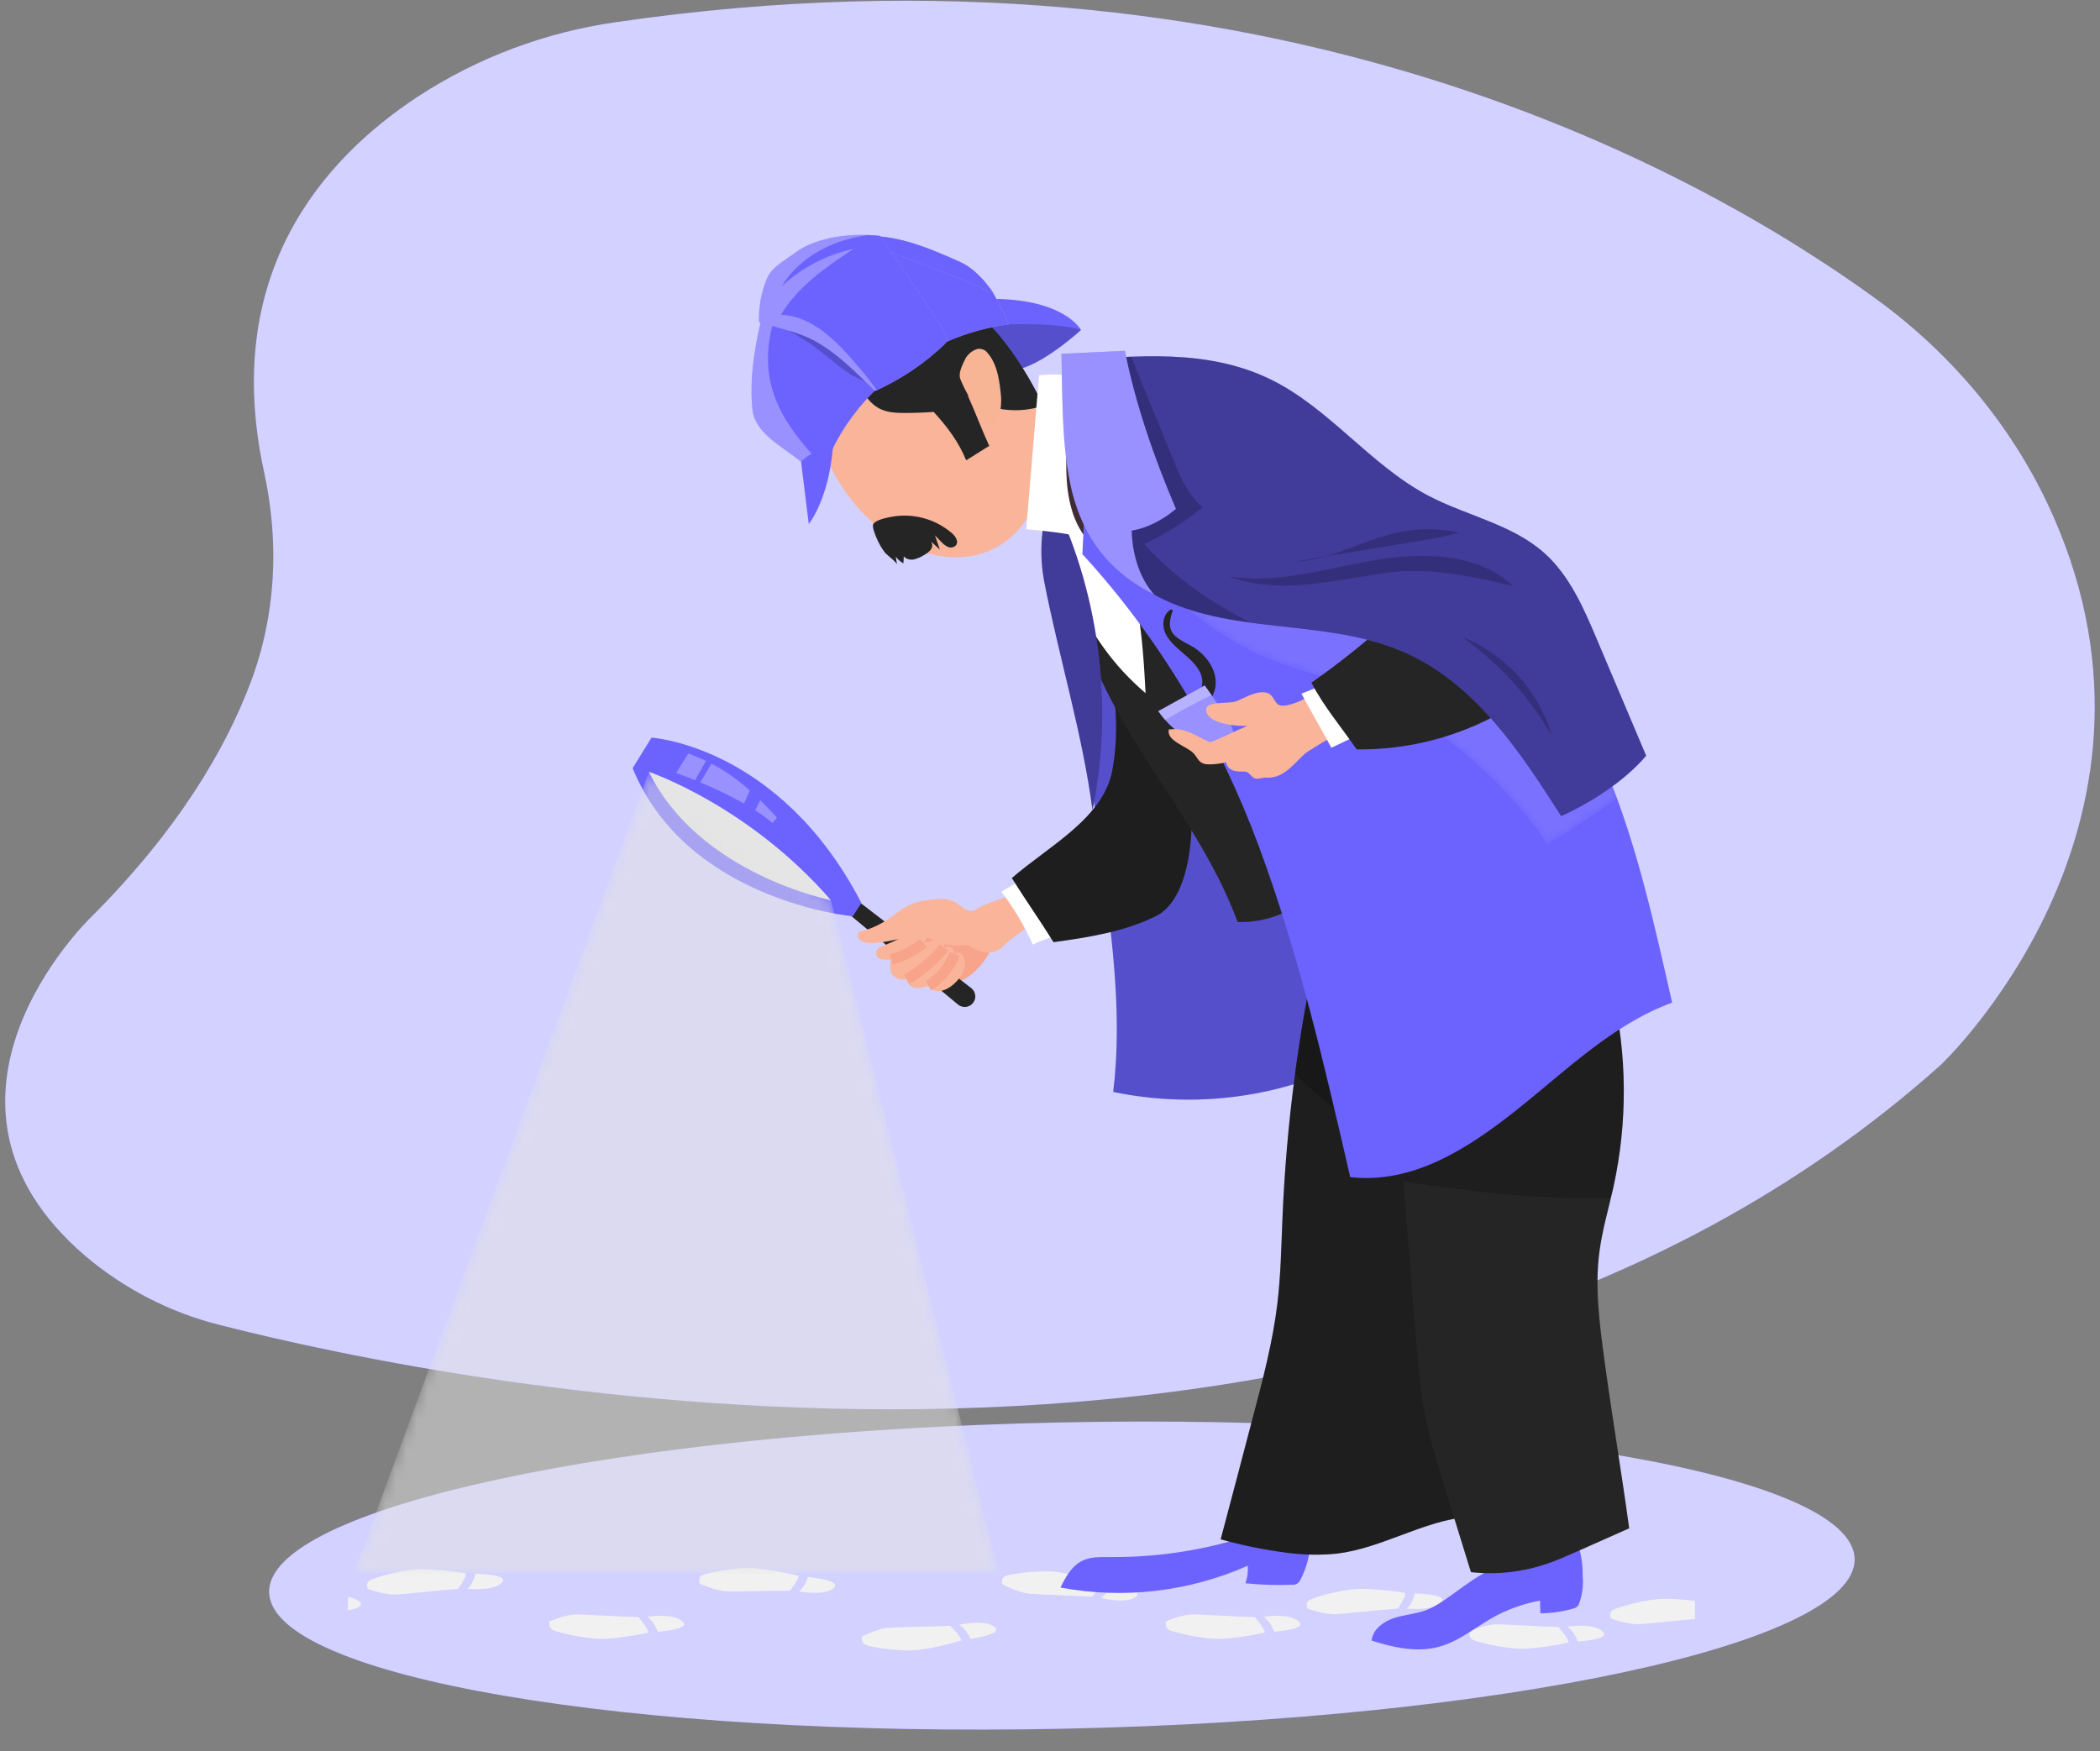 <svg width="199" height="166" viewBox="0 0 199 166" fill="none" xmlns="http://www.w3.org/2000/svg">
<rect x="0" y="0" width="199" height="166" fill="#808080" stroke="none"/>
<path d="M100.934 163.852C142.422 162.978 175.917 155.771 175.748 147.756C175.578 139.741 141.808 133.952 100.319 134.827C58.831 135.702 25.336 142.908 25.505 150.923C25.675 158.939 59.445 164.727 100.934 163.852Z" fill="#6C63FF"/>
<path opacity="0.7" d="M100.934 163.852C142.422 162.978 175.917 155.771 175.748 147.756C175.578 139.741 141.808 133.952 100.319 134.827C58.831 135.702 25.336 142.908 25.505 150.923C25.675 158.939 59.445 164.727 100.934 163.852Z" fill="white"/>
<path d="M183.922 100.925C183.922 100.925 207.611 78.612 194.595 48.984C190.98 40.752 185.132 33.696 177.86 28.392C161.561 16.52 120.353 -6.967 58.349 2.104C51.688 3.053 45.316 5.442 39.676 9.103C30.576 15.063 20.929 26.009 25.031 44.775C26.481 51.4 26.154 58.318 23.755 64.67C21.386 70.966 16.898 78.684 8.546 87.013C8.546 87.013 -9.251 104.174 8.064 119.026C11.763 122.167 16.139 124.414 20.85 125.592C42.448 131.104 129.744 149.408 183.922 100.925Z" fill="#6C63FF"/>
<path opacity="0.7" d="M183.922 100.925C183.922 100.925 207.611 78.612 194.595 48.984C190.98 40.752 185.132 33.696 177.86 28.392C161.561 16.52 120.353 -6.967 58.349 2.104C51.688 3.053 45.316 5.442 39.676 9.103C30.576 15.063 20.929 26.009 25.031 44.775C26.481 51.4 26.154 58.318 23.755 64.67C21.386 70.966 16.898 78.684 8.546 87.013C8.546 87.013 -9.251 104.174 8.064 119.026C11.763 122.167 16.139 124.414 20.85 125.592C42.448 131.104 129.744 149.408 183.922 100.925Z" fill="white"/>
<path d="M60.495 153.279C60.495 153.279 61.45 154.346 61.437 154.741C60.113 155.043 58.767 155.239 57.411 155.33C55.609 155.404 52.888 154.729 52.411 154.51C51.933 154.29 52.071 153.687 52.071 153.687C52.071 153.687 53.549 153.019 54.624 153.024C55.699 153.029 58.688 153.23 60.495 153.279Z" fill="#F1F1F1"/>
<path d="M62.328 154.66C62.328 154.66 61.999 153.697 61.355 153.248C61.355 153.248 63.571 152.874 64.574 153.608C65.578 154.341 63.219 154.578 62.328 154.66Z" fill="#F1F1F1"/>
<path d="M74.839 150.779C74.839 150.779 75.704 149.76 75.656 149.358C74.303 149.018 72.927 148.78 71.538 148.644C69.71 148.509 67.025 149.087 66.563 149.291C66.101 149.495 66.308 150.099 66.308 150.099C66.308 150.099 67.86 150.812 68.937 150.843C70.014 150.874 73.016 150.759 74.839 150.779Z" fill="#F1F1F1"/>
<path d="M76.557 149.467C76.557 149.467 76.301 150.415 75.704 150.838C75.704 150.838 77.973 151.286 78.921 150.583C79.868 149.88 77.468 149.579 76.557 149.467Z" fill="#F1F1F1"/>
<path d="M32.972 152.632V151.358C33.327 151.407 33.667 151.536 33.965 151.735C34.621 152.211 33.843 152.481 32.972 152.632Z" fill="#F1F1F1"/>
<path d="M43.428 150.601C43.428 150.601 44.209 149.508 44.127 149.118C42.751 148.888 41.359 148.758 39.964 148.731C38.134 148.731 35.502 149.538 35.06 149.778C34.619 150.017 34.858 150.603 34.858 150.603C34.858 150.603 36.464 151.19 37.539 151.133C38.614 151.077 41.61 150.728 43.428 150.601Z" fill="#F1F1F1"/>
<path d="M45.039 149.154C45.039 149.154 44.873 150.117 44.298 150.588C44.298 150.588 46.596 150.843 47.487 150.079C48.377 149.314 45.953 149.194 45.039 149.154Z" fill="#F1F1F1"/>
<path d="M90.042 154.102C90.042 154.102 91.063 155.096 91.091 155.491C89.793 155.889 88.465 156.187 87.119 156.38C85.332 156.586 82.56 156.125 82.07 155.931C81.58 155.738 81.669 155.136 81.669 155.136C81.669 155.136 83.094 154.372 84.158 154.285C85.223 154.199 88.235 154.196 90.042 154.102Z" fill="#F1F1F1"/>
<path d="M91.972 155.345C91.972 155.345 91.571 154.408 90.897 154.01C90.897 154.01 93.077 153.47 94.134 154.127C95.191 154.785 92.855 155.198 91.972 155.345Z" fill="#F1F1F1"/>
<path d="M103.464 151.35C103.464 151.35 104.391 150.374 104.365 149.979C103.035 149.558 101.675 149.236 100.296 149.016C98.481 148.761 95.765 149.194 95.293 149.368C94.821 149.541 94.979 150.158 94.979 150.158C94.979 150.158 96.485 150.963 97.56 151.057C98.635 151.151 101.647 151.223 103.464 151.35Z" fill="#F1F1F1"/>
<path d="M105.264 150.142C105.264 150.142 104.963 151.075 104.33 151.46C104.33 151.46 106.571 152.041 107.556 151.404C108.541 150.767 106.168 150.308 105.264 150.142Z" fill="#F1F1F1"/>
<path d="M118.908 153.279C118.908 153.279 119.86 154.346 119.85 154.741C118.525 155.043 117.178 155.24 115.822 155.33C114.02 155.404 111.296 154.729 110.819 154.51C110.341 154.29 110.482 153.687 110.482 153.687C110.482 153.687 111.957 153.019 113.034 153.024C114.112 153.029 117.098 153.23 118.908 153.279Z" fill="#F1F1F1"/>
<path d="M120.738 154.66C120.738 154.66 120.409 153.697 119.766 153.248C119.766 153.248 121.981 152.874 122.987 153.608C123.993 154.341 121.629 154.578 120.738 154.66Z" fill="#F1F1F1"/>
<path d="M132.46 152.466C132.46 152.466 133.241 151.37 133.162 150.981C131.785 150.75 130.392 150.621 128.996 150.593C127.166 150.609 124.536 151.401 124.092 151.641C123.648 151.88 123.893 152.466 123.893 152.466C123.893 152.466 125.496 153.052 126.571 152.996C127.646 152.94 130.63 152.601 132.46 152.466Z" fill="#F1F1F1"/>
<path d="M134.061 151.029C134.061 151.029 133.892 151.992 133.32 152.464C133.32 152.464 135.618 152.718 136.506 151.954C137.394 151.19 134.972 151.067 134.061 151.029Z" fill="#F1F1F1"/>
<path d="M147.684 154.217C147.684 154.217 148.639 155.282 148.626 155.679C147.301 155.979 145.954 156.176 144.598 156.268C142.796 156.342 140.072 155.666 139.598 155.445C139.123 155.223 139.258 154.622 139.258 154.622C139.258 154.622 140.736 153.954 141.811 153.959C142.885 153.964 145.875 154.173 147.684 154.217Z" fill="#F1F1F1"/>
<path d="M149.517 155.598C149.517 155.598 149.188 154.632 148.542 154.186C148.542 154.186 150.758 153.811 151.763 154.545C152.769 155.279 150.405 155.524 149.517 155.598Z" fill="#F1F1F1"/>
<path d="M160.616 151.74V153.46C158.799 153.608 156.3 153.895 155.337 153.941C154.26 153.997 152.657 153.414 152.657 153.414C152.657 153.414 152.402 152.828 152.859 152.588C153.316 152.349 155.922 151.554 157.762 151.541C158.717 151.549 159.67 151.615 160.616 151.74Z" fill="#F1F1F1"/>
<path d="M149.976 149.352C149.999 148.28 149.826 147.213 149.466 146.203C149.287 145.693 143.301 147.956 142.717 148.147C140.741 148.799 139.283 149.944 137.581 151.161C136.774 151.74 135.955 152.326 135.028 152.657C134.101 152.988 132.986 153.057 132.016 153.394C131.046 153.73 130.078 154.471 129.974 155.501C132.036 156.158 134.262 156.658 136.355 156.089C138.377 155.541 140.001 154.074 141.854 153.101C143.142 152.445 144.517 151.976 145.938 151.709C145.938 152.109 145.958 152.512 145.971 152.912C147.023 152.911 148.07 152.76 149.08 152.466C149.214 152.436 149.34 152.377 149.448 152.293C149.549 152.188 149.622 152.06 149.662 151.921C149.957 151.099 150.065 150.221 149.976 149.352Z" fill="#6C63FF"/>
<path d="M105.146 147.584C104.25 147.584 103.308 147.548 102.509 147.959C101.534 148.468 100.978 149.487 100.49 150.474C106.479 151.592 112.667 150.871 118.236 148.407C118.285 148.97 118.211 149.537 118.019 150.068C119.486 150.219 120.962 150.267 122.436 150.211C122.592 150.218 122.749 150.188 122.892 150.124C123.063 150.014 123.195 149.852 123.27 149.663C123.662 148.886 123.933 148.055 124.074 147.197C124.147 146.9 124.13 146.589 124.026 146.302C123.824 145.966 123.496 145.723 123.115 145.627C120.544 144.718 117.769 145.831 115.265 146.435C111.952 147.231 108.554 147.617 105.146 147.584Z" fill="#6C63FF"/>
<path d="M94.494 88.353C91.96 88.282 89.426 88.265 86.892 88.302C86.59 88.27 86.286 88.355 86.045 88.539C85.789 88.807 85.83 89.24 85.935 89.599C86.42 91.268 88.391 93.857 90.389 93.256C92.452 92.639 94.078 90.374 94.494 88.353Z" fill="#F7A48B"/>
<path d="M81.264 85.37L92.034 93.653C92.149 93.743 92.244 93.856 92.311 93.985C92.378 94.115 92.415 94.258 92.421 94.403C92.427 94.549 92.401 94.694 92.344 94.829C92.288 94.963 92.203 95.084 92.095 95.182C91.916 95.345 91.685 95.438 91.443 95.443C91.202 95.449 90.966 95.367 90.78 95.213L80.284 86.504L81.264 85.37Z" fill="#252525"/>
<path d="M95.518 84.982C94.589 85.301 93.307 85.665 92.488 86.208C91.668 86.751 90.933 85.581 90.096 85.332C89.2 85.077 88.409 85.258 87.49 85.39C86.333 85.558 85.468 86.154 84.531 86.86C83.588 87.565 82.511 88.072 81.366 88.348C80.761 90.323 85.585 88.871 86.198 88.759C86.849 88.639 87.324 88.611 87.936 88.899C89.379 89.579 90.014 89.712 91.668 89.559C92.707 90.239 94.022 90.772 95.109 89.64C95.73 88.996 96.896 88.366 97.42 87.699C97.721 87.304 97.751 87.571 97.448 86.832C97.07 85.905 96.353 85.51 95.518 84.982Z" fill="#F9B499"/>
<path d="M85.772 88.578C85.126 89.087 84.214 89.421 83.397 89.78C83.283 89.829 83.186 89.912 83.121 90.019C83.056 90.125 83.026 90.249 83.035 90.373C83.043 90.497 83.091 90.615 83.17 90.711C83.249 90.808 83.356 90.877 83.477 90.909C84.901 91.284 88.128 89.864 87.816 88.348C87.311 88.109 86.2 88.236 85.772 88.578Z" fill="#F9B499"/>
<path d="M84.625 90.55C84.304 91.013 84.209 92.002 84.625 92.433C85.953 93.804 88.26 91.594 89.006 90.601C90.499 88.608 88.148 89.072 86.999 89.602C86.32 89.9 85.537 90.219 84.625 90.55Z" fill="#F9B499"/>
<path d="M85.856 92.257C85.764 95.439 90.875 92.471 90.451 90.417C90.104 88.766 88.621 90.522 88.105 90.914C87.59 91.307 86.122 91.594 85.856 92.257Z" fill="#F9B499"/>
<path d="M87.819 93.075C88.603 95.307 91.778 92.756 91.423 91.037C91.275 90.323 90.864 90.043 90.211 90.585C89.866 90.873 89.721 91.38 89.422 91.712C89.016 92.175 87.834 92.468 87.819 93.075Z" fill="#F9B499"/>
<path d="M80.809 86.85C80.809 86.85 65.103 85.413 59.949 72.811L61.736 69.916C61.736 69.916 73.899 70.66 81.629 85.589L80.809 86.85Z" fill="#6C63FF"/>
<path d="M61.496 73.16C61.496 73.16 70.941 76.34 78.734 85.321C78.736 85.321 66.223 82.86 61.496 73.16Z" fill="#E5E5E5"/>
<g opacity="0.3">
<path d="M66.9 72.118C66.366 71.863 65.81 71.631 65.218 71.414L64.082 73.267C64.661 73.478 65.256 73.705 65.868 73.947L66.9 72.118Z" fill="white"/>
<path d="M67.415 72.375L66.358 74.159C67.782 74.74 69.167 75.412 70.504 76.171L71.053 74.923C69.952 73.924 68.73 73.068 67.415 72.375Z" fill="white"/>
<path d="M71.556 76.811C72.131 77.178 72.685 77.577 73.215 78.006L73.628 77.496C73.082 76.895 72.559 76.35 72.043 75.843L71.556 76.811Z" fill="white"/>
</g>
<path d="M100.595 88.415C99.735 88.866 98.729 89.08 97.871 89.528C97.075 87.747 96.073 86.066 94.887 84.516L97.029 83.26C98.137 84.975 99.49 86.7 100.595 88.415Z" fill="white"/>
<path d="M128.476 100.421C121.389 104.033 113.278 105.118 105.489 103.496C106.357 96.428 105.422 89.278 104.493 82.218C103.62 75.615 102.749 69.014 101.879 62.415C101.519 59.691 100.373 56.728 100.164 53.989C99.954 51.249 101.019 48.062 103.612 47.142C105.91 46.327 108.429 47.606 110.331 49.14C116.802 54.358 120.031 62.535 122.454 70.479C125.405 80.141 127.112 90.41 128.476 100.421Z" fill="#6C63FF"/>
<path opacity="0.2" d="M128.476 100.421C121.389 104.033 113.278 105.118 105.489 103.496C106.357 96.428 105.422 89.278 104.493 82.218C103.62 75.615 102.749 69.014 101.879 62.415C101.519 59.691 100.373 56.728 100.164 53.989C99.954 51.249 101.019 48.062 103.612 47.142C105.91 46.327 108.429 47.606 110.331 49.14C116.802 54.358 120.031 62.535 122.454 70.479C125.405 80.141 127.112 90.41 128.476 100.421Z" fill="black"/>
<path d="M124.922 89.332C123.039 97.88 121.906 106.576 121.535 115.321C121.417 118.068 121.376 120.825 121.047 123.554C120.613 127.154 119.687 130.688 118.763 134.182C117.741 138.089 116.712 141.996 115.674 145.902C117.736 146.476 119.836 146.902 121.959 147.176C123.515 147.386 125.09 147.415 126.653 147.261C130.975 146.751 134.852 144.137 139.186 143.757C139.163 136.666 139.141 129.57 138.753 122.489C138.472 117.503 138.016 112.53 137.384 107.57C136.899 103.782 136.302 99.993 135.263 96.316C134.811 94.721 134.257 93.113 133.221 91.808C131.421 89.515 127.725 88.496 124.922 89.332Z" fill="#252525"/>
<path opacity="0.2" d="M124.922 89.332C123.039 97.88 121.906 106.576 121.535 115.321C121.417 118.068 121.376 120.825 121.047 123.554C120.613 127.154 119.687 130.688 118.763 134.182C117.741 138.089 116.712 141.996 115.674 145.902C117.736 146.476 119.836 146.902 121.959 147.176C123.515 147.386 125.09 147.415 126.653 147.261C130.975 146.751 134.852 144.137 139.186 143.757C139.163 136.666 139.141 129.57 138.753 122.489C138.472 117.503 138.016 112.53 137.384 107.57C136.899 103.782 136.302 99.993 135.263 96.316C134.811 94.721 134.257 93.113 133.221 91.808C131.421 89.515 127.725 88.496 124.922 89.332Z" fill="black"/>
<path opacity="0.2" d="M137.841 111.403C137.7 110.123 137.548 108.849 137.384 107.581C136.899 103.792 136.302 100.003 135.263 96.326C134.811 94.731 134.257 93.123 133.221 91.819C131.414 89.525 127.717 88.506 124.914 89.342C124.011 93.449 123.28 97.591 122.722 101.766C126.964 106.075 132.19 109.201 137.841 111.403Z" fill="black"/>
<path d="M154.385 144.86L149.415 147.067C148.491 147.477 147.567 147.887 146.607 148.213C144.289 149.008 141.824 149.282 139.388 149.016C138.523 146.213 137.657 143.41 136.789 140.608C136.169 138.602 135.549 136.595 135.128 134.541C134.591 131.942 134.377 129.287 134.163 126.642L132.47 105.675C137.831 100.523 143.727 96.622 150.709 94.064C151.368 93.809 152.075 93.592 152.751 93.745C154.204 99.929 154.249 106.361 152.881 112.564C152.427 114.603 151.827 116.621 151.559 118.695C151.123 122.074 151.577 125.496 152.034 128.869C152.726 134.039 153.688 139.69 154.385 144.86Z" fill="#252525"/>
<path opacity="0.2" d="M152.641 113.568C152.723 113.235 152.802 112.901 152.876 112.564C154.25 106.362 154.211 99.931 152.764 93.745C152.08 93.592 151.373 93.821 150.722 94.064C143.74 96.612 137.838 100.523 132.483 105.675L132.993 111.981C139.431 112.987 146.068 113.719 152.641 113.568Z" fill="black"/>
<path d="M112.72 74.332C113.371 79.474 112.536 85.332 109.562 86.817C106.589 88.302 103.127 88.855 99.834 89.299C98.532 87.209 97.19 85.316 95.885 83.227C99.372 80.195 104.59 77.545 105.409 73.002C105.994 69.734 105.861 66.378 105.019 63.166C108.623 68.693 109.662 68.477 112.72 74.332Z" fill="#252525"/>
<path opacity="0.2" d="M112.72 74.332C113.371 79.474 112.536 85.332 109.562 86.817C106.589 88.302 103.127 88.855 99.834 89.299C98.532 87.209 97.19 85.316 95.885 83.227C99.372 80.195 104.59 77.545 105.409 73.002C105.994 69.734 105.861 66.378 105.019 63.166C108.623 68.693 109.662 68.477 112.72 74.332Z" fill="black"/>
<path d="M124.07 84.87C122.283 86.595 119.768 87.457 117.282 87.398C115.204 81.721 111.625 76.742 108.391 71.631C105.157 66.52 102.18 61.021 101.542 55.01C101.381 53.482 100.194 52.126 100.072 50.592C99.949 49.058 100.475 47.374 101.764 46.515C103.053 45.657 104.904 45.871 106.267 46.676C107.63 47.481 108.629 48.765 109.547 50.054C116.843 60.297 120.657 72.783 124.07 84.87Z" fill="#252525"/>
<path d="M108.557 65.699C108.276 60.461 107.932 54.998 105.297 50.457C104.72 49.463 103.977 48.48 102.903 48.072C98.193 46.289 101.019 54.368 101.703 56.103C103.158 59.819 105.513 63.115 108.557 65.699Z" fill="white"/>
<path d="M99.385 47.629C98.626 50.066 98.48 52.652 98.961 55.158C100.325 62.185 102.612 69.682 103.526 76.78C105.632 66.899 104.102 55.658 99.487 46.668C99.482 46.991 99.448 47.312 99.385 47.629Z" fill="#6C63FF"/>
<path opacity="0.4" d="M99.385 47.629C98.626 50.066 98.48 52.652 98.961 55.158C100.325 62.185 102.612 69.682 103.526 76.78C105.632 66.899 104.102 55.658 99.487 46.668C99.482 46.991 99.448 47.312 99.385 47.629Z" fill="black"/>
<path d="M102.438 31.276C102.438 31.276 98.053 35.322 95.579 35.075C93.106 34.828 94.208 29.8 94.208 29.8C94.208 29.8 99.735 29.314 102.438 31.276Z" fill="#6C63FF"/>
<path opacity="0.2" d="M102.438 31.276C102.438 31.276 98.053 35.322 95.579 35.075C93.106 34.828 94.208 29.8 94.208 29.8C94.208 29.8 99.735 29.314 102.438 31.276Z" fill="black"/>
<path d="M94.591 51.775C99.384 49.013 100.3 41.638 96.636 35.304C92.972 28.969 86.115 26.073 81.322 28.835C76.529 31.598 75.613 38.972 79.278 45.307C82.942 51.642 89.798 54.538 94.591 51.775Z" fill="#F9B499"/>
<path d="M85.006 53.522L84.883 52.758C85.077 53.021 85.324 53.241 85.608 53.403L85.644 52.74C85.765 52.864 85.916 52.956 86.082 53.006C86.248 53.056 86.424 53.062 86.594 53.026C86.932 52.946 87.254 52.809 87.546 52.62C87.793 52.496 88.013 52.323 88.192 52.111C88.278 52.004 88.329 51.874 88.34 51.738C88.351 51.602 88.321 51.465 88.253 51.346L89.062 52.096L88.603 50.745L89.169 51.334C89.353 51.549 89.581 51.723 89.838 51.843C89.968 51.899 90.112 51.912 90.249 51.881C90.387 51.849 90.511 51.776 90.604 51.67C90.859 51.311 90.54 50.832 90.211 50.541C89.411 49.85 88.462 49.353 87.438 49.089C86.413 48.824 85.342 48.8 84.306 49.017C83.931 49.096 82.93 49.303 82.747 49.688C82.622 49.942 82.943 50.689 83.05 50.962C83.256 51.467 83.528 51.944 83.86 52.378C84.043 52.602 84.98 53.288 85.006 53.522Z" fill="#252525"/>
<path d="M81.287 36.17C81.746 37.248 82.428 38.319 83.497 38.8C84.192 39.111 84.975 39.142 85.736 39.142C86.65 39.142 87.563 39.108 88.475 39.042C89.751 40.428 90.846 41.888 91.556 43.629C92.25 43.216 93.044 42.678 93.741 42.265C93.021 40.703 92.416 39.032 91.699 37.472C93.688 38.932 96.549 39.271 98.869 38.438C97.353 35.289 95.446 32.359 92.963 29.907L81.287 36.17Z" fill="#252525"/>
<path d="M92.564 38.718C91.93 37.86 91.406 36.925 91.007 35.936C90.79 35.404 91.155 34.69 91.398 34.168C91.512 33.902 91.684 33.665 91.902 33.474C92.12 33.283 92.377 33.143 92.656 33.065C92.923 33.035 93.192 33.106 93.409 33.263C94.397 34.247 94.665 35.725 94.813 37.111C94.895 37.671 94.895 38.24 94.813 38.8C94.73 39.366 94.427 39.876 93.971 40.222C93.434 39.789 92.96 39.283 92.564 38.718Z" fill="#F7B595"/>
<path d="M95.571 30.748C95.571 30.748 100.227 30.539 102.438 31.276C102.438 31.276 100.843 28.218 93.593 28.333C86.343 28.448 95.571 30.748 95.571 30.748Z" fill="#6C63FF"/>
<path d="M95.571 30.748C87.635 31.75 80.128 37.59 77.83 45.239C77.093 44.984 76.513 44.276 75.911 43.774C74.098 42.268 71.535 41.114 71.3 38.772C70.923 35.004 71.87 31.243 72.807 27.574C75.104 25.558 77.583 23.13 80.587 22.541C84.13 21.851 87.694 23.357 90.987 24.834C92.24 25.398 93.231 26.503 94.012 27.602C94.152 27.803 95.701 30.73 95.571 30.748Z" fill="#6C63FF"/>
<path opacity="0.3" d="M95.571 30.748C87.635 31.75 80.128 37.59 77.83 45.239C77.093 44.984 76.513 44.276 75.911 43.774C74.098 42.268 71.535 41.114 71.3 38.772C70.923 35.004 71.87 31.243 72.807 27.574C75.104 25.558 77.583 23.13 80.587 22.541C84.13 21.851 87.694 23.357 90.987 24.834C92.24 25.398 93.231 26.503 94.012 27.602C94.152 27.803 95.701 30.73 95.571 30.748Z" fill="white"/>
<path d="M90.987 24.837C87.694 23.357 84.13 21.851 80.587 22.544C79.022 22.85 77.603 23.657 76.276 24.643C75.528 25.661 74.869 26.74 74.305 27.869C73.044 30.443 72.401 33.406 73.006 36.209C73.692 39.381 75.842 41.962 78.142 44.316C79.849 39.6 83.541 35.653 88.028 33.22C86.95 29.998 85.664 26.849 84.179 23.792C86.415 24.642 88.639 25.505 90.851 26.384C91.967 26.829 93.088 27.288 94.155 27.839C94.086 27.716 94.037 27.632 94.017 27.604C93.231 26.506 92.24 25.4 90.987 24.837Z" fill="#6C63FF"/>
<path d="M84.179 23.792C85.664 26.849 86.95 29.998 88.028 33.22C90.367 31.938 92.925 31.101 95.571 30.753C95.681 30.738 94.55 28.58 94.149 27.844C93.082 27.293 91.962 26.824 90.846 26.389C88.637 25.507 86.415 24.642 84.179 23.792Z" fill="#6C63FF"/>
<path opacity="0.2" d="M83.142 36.853C81.996 34.417 80.031 32.468 77.986 30.713C77.121 29.966 76.156 29.215 75.017 29.113C74.093 29.031 73.008 29.426 72.582 30.249C74.532 31.199 76.235 32.089 77.968 33.47C78.823 34.153 79.65 34.871 80.559 35.483C80.985 35.768 82.979 36.502 83.142 36.853Z" fill="black"/>
<path d="M75.911 43.774L76.641 49.667C76.641 49.667 78.499 47.415 78.923 42.472C78.923 42.472 77.021 42.541 75.911 43.774Z" fill="#6C63FF"/>
<path d="M89.588 32.55C87.641 34.426 85.385 35.952 82.918 37.062C80.963 35.156 78.726 32.838 76.184 31.831C75.528 31.581 74.86 31.364 74.183 31.181L71.931 30.542C71.872 29.108 72.133 27.679 72.697 26.358C73.146 25.293 74.456 24.628 75.38 23.935C77.437 22.406 80.835 22.067 83.39 22.358C84.518 23.991 89.432 31.062 89.805 32.084C89.802 31.984 89.596 32.659 89.588 32.55Z" fill="#6C63FF"/>
<path opacity="0.3" d="M89.588 32.55C87.641 34.426 85.385 35.952 82.918 37.062C80.963 35.156 78.726 32.838 76.184 31.831C75.528 31.581 74.86 31.364 74.183 31.181L71.931 30.542C71.872 29.108 72.133 27.679 72.697 26.358C73.146 25.293 74.456 24.628 75.38 23.935C77.437 22.406 80.835 22.067 83.39 22.358C84.518 23.991 89.432 31.062 89.805 32.084C89.802 31.984 89.596 32.659 89.588 32.55Z" fill="white"/>
<path d="M83.398 22.368C83.028 22.327 82.632 22.299 82.239 22.284C81.57 22.376 80.908 22.514 80.258 22.697C77.756 23.402 75.408 24.903 74.078 27.133C75.986 25.365 78.335 24.141 80.878 23.588C78.274 25.319 75.584 27.156 74.006 29.839C77.07 29.948 79.421 32.481 81.396 34.823C81.997 35.513 82.561 36.234 83.086 36.983C85.487 35.88 87.685 34.381 89.588 32.55C89.588 32.652 89.774 32.076 89.807 32.084C89.409 31.026 84.521 23.996 83.398 22.368Z" fill="#6C63FF"/>
<path d="M103.426 51.117C101.415 50.574 99.322 50.34 97.244 50.164C97.652 45.301 98.059 40.437 98.464 35.572C99.74 35.442 100.965 35.439 102.193 35.811C103.413 40.609 103.71 46.174 103.426 51.117Z" fill="white"/>
<path d="M101.09 41.914C100.985 44.362 100.947 46.892 101.856 49.165C102.765 51.438 104.886 53.405 107.342 53.395L104.072 38.78C103.86 37.837 103.643 36.874 103.148 36.043C102.109 34.293 100.763 34.244 100.998 36.41C101.168 38.24 101.199 40.079 101.09 41.914Z" fill="#402C35"/>
<path d="M102.451 35.539C102.86 41.192 102.899 46.865 102.568 52.523C109.925 60.539 115.482 69.97 119.27 80.162C123.058 90.354 125.512 100.981 127.949 111.573C133.889 112.241 139.102 108.878 143.776 105.157C148.45 101.437 152.84 97.085 158.454 95.032C156.815 87.798 155.179 80.314 152.371 73.455C150.295 68.415 147.84 63.401 143.98 59.548C140.475 56.053 136.008 53.708 131.615 51.42C121.953 46.388 112.102 40.571 102.451 35.539Z" fill="#6C63FF"/>
<mask id="mask0_406_4" style="mask-type:luminance" maskUnits="userSpaceOnUse" x="102" y="35" width="52" height="46">
<path style="mix-blend-mode:multiply" d="M152.371 73.455C150.296 68.415 147.84 63.401 143.981 59.548C140.476 56.053 136.009 53.708 131.615 51.42C121.966 46.388 112.116 40.571 102.464 35.539C102.745 39.401 102.85 43.27 102.78 47.145C103.51 48.319 104.248 49.494 104.983 50.681C106.466 53.094 108.764 54.878 111.018 56.613C113.68 58.664 116.378 60.736 119.442 62.109C121.813 63.174 124.356 63.798 126.811 64.657C134.893 67.525 141.838 72.907 146.625 80.011C148.885 78.652 151.084 77.203 153.221 75.662C152.943 74.923 152.66 74.184 152.371 73.455Z" fill="url(#paint0_linear_406_4)"/>
</mask>
<g mask="url(#mask0_406_4)">
<path opacity="0.1" d="M152.371 73.455C150.296 68.415 147.84 63.401 143.981 59.548C140.476 56.053 136.009 53.708 131.615 51.42C121.966 46.388 112.116 40.571 102.464 35.539C102.745 39.401 102.85 43.27 102.78 47.145C103.51 48.319 104.248 49.494 104.983 50.681C106.466 53.094 108.764 54.878 111.018 56.613C113.68 58.664 116.378 60.736 119.442 62.109C121.813 63.174 124.356 63.798 126.811 64.657C134.893 67.525 141.838 72.907 146.625 80.011C148.885 78.652 151.084 77.203 153.221 75.662C152.943 74.923 152.66 74.184 152.371 73.455Z" fill="white"/>
</g>
<path d="M113.348 65.934C114.017 65.398 114.073 64.469 113.729 63.74C113.384 63.011 112.723 62.435 112.074 61.88C111.426 61.324 110.762 60.738 110.43 60.012C110.099 59.286 110.175 58.351 110.847 57.826C110.889 57.792 110.944 57.775 110.999 57.779C111.053 57.782 111.105 57.806 111.143 57.846C110.923 58.488 110.704 59.189 111.007 59.806C111.357 60.511 112.261 60.855 112.998 61.289C114.665 62.267 115.699 64.186 114.969 65.801C114.902 65.989 114.787 66.156 114.637 66.287C114.486 66.418 114.304 66.509 114.109 66.55C113.685 66.599 113.034 66.186 113.348 65.934Z" fill="#252525"/>
<path d="M109.764 67.404C110.825 68.95 112.366 70.105 114.15 70.691C114.632 70.873 115.151 70.938 115.663 70.879C115.918 70.846 116.16 70.746 116.364 70.589C116.568 70.432 116.727 70.225 116.825 69.987C117.032 69.371 116.679 68.713 116.33 68.168C115.639 67.083 114.916 66.017 114.162 64.971L109.764 67.404Z" fill="#6C63FF"/>
<path opacity="0.3" d="M109.764 67.404C110.825 68.95 112.366 70.105 114.15 70.691C114.632 70.873 115.151 70.938 115.663 70.879C115.918 70.846 116.16 70.746 116.364 70.589C116.568 70.432 116.727 70.225 116.825 69.987C117.032 69.371 116.679 68.713 116.33 68.168C115.639 67.083 114.916 66.017 114.162 64.971L109.764 67.404Z" fill="white"/>
<path d="M124.1 65.934C123.589 66.352 121.833 67.101 121.233 66.833C120.761 66.624 120.682 65.903 120.169 65.707C119.188 65.337 117.999 66.15 117.131 66.471C116.35 66.757 114.162 66.374 114.305 67.371C114.486 68.645 117.2 68.841 118.203 68.8C117.001 69.294 115.88 69.921 114.683 70.354C113.2 69.756 112.455 68.933 110.762 69.141C110.492 70.235 112.508 70.744 113.118 71.417C113.478 71.814 113.573 72.253 114.124 72.403C114.561 72.52 115.717 72.403 116.166 72.235C116.421 73.162 117.172 73.132 117.968 73.134C118.374 73.134 118.555 73.682 118.949 73.789C119.268 73.878 119.671 73.682 120.016 73.705C121.915 73.838 122.941 71.814 124.028 71.172C124.771 70.731 125.943 69.898 126.732 69.715C126.441 68.731 124.159 66.127 124.1 65.934Z" fill="#F9B499"/>
<g opacity="0.3">
<path d="M114.162 64.971L109.764 67.404C109.964 67.695 110.181 67.973 110.415 68.237C111.848 67.398 113.311 66.614 114.803 65.885C114.591 65.579 114.379 65.271 114.162 64.971Z" fill="white"/>
</g>
<path d="M128.731 69.656C127.911 70.026 126.977 70.505 126.158 70.872C125.226 69.108 124.258 67.506 123.327 65.743L126.002 64.69C127.028 66.27 127.705 68.082 128.731 69.656Z" fill="white"/>
<path d="M142.415 67.447C138.2 69.853 133.417 71.09 128.562 71.03C127.112 68.927 125.443 66.973 124.271 64.706C126.704 63.004 129.033 61.158 131.245 59.179C135.794 60.341 140.297 63.266 142.415 67.447Z" fill="#252525"/>
<path d="M155.993 71.633L151.322 60.596C150.066 57.622 148.736 54.549 146.324 52.401C143.26 49.68 138.982 48.89 135.347 46.982C129.841 44.085 125.964 38.665 120.368 35.944C114.461 33.072 107.679 33.663 101.136 34.257C103.663 39.083 101.478 45.234 103.551 50.271C104.955 53.678 108.161 56.083 111.61 57.406C115.058 58.728 118.783 59.082 122.451 59.49C126.119 59.897 129.854 60.376 133.211 61.887C139.812 64.848 144.057 71.267 147.939 77.361C150.839 76.041 153.933 74.034 155.993 71.633Z" fill="#6C63FF"/>
<path opacity="0.4" d="M155.993 71.633L151.322 60.596C150.066 57.622 148.736 54.549 146.324 52.401C143.26 49.68 138.982 48.89 135.347 46.982C129.841 44.085 125.964 38.665 120.368 35.944C114.461 33.072 107.679 33.663 101.136 34.257C103.663 39.083 101.478 45.234 103.551 50.271C104.955 53.678 108.161 56.083 111.61 57.406C115.058 58.728 118.783 59.082 122.451 59.49C126.119 59.897 129.854 60.376 133.211 61.887C139.812 64.848 144.057 71.267 147.939 77.361C150.839 76.041 153.933 74.034 155.993 71.633Z" fill="black"/>
<g opacity="0.2">
<path d="M108.429 51.566C110.403 50.634 112.257 49.468 113.951 48.093C112.562 46.915 111.824 45.165 111.143 43.481L107.176 33.798C105.17 33.88 103.15 34.053 101.154 34.242C103.681 39.068 101.496 45.218 103.569 50.256C104.973 53.663 108.179 56.068 111.628 57.39C113.818 58.223 116.121 58.664 118.451 58.998C114.724 57.072 111.273 54.748 108.429 51.566Z" fill="black"/>
</g>
<path d="M100.587 33.533C100.695 37.844 100.575 43.32 101.825 47.448C103.076 51.576 105.524 54.404 109.376 56.366C107.937 54.766 107.293 52.437 107.237 50.289C108.738 50.057 110.277 49.216 111.431 48.233C109.389 43.45 107.602 38.346 106.596 33.248L100.587 33.533Z" fill="#6C63FF"/>
<path opacity="0.3" d="M100.587 33.533C100.695 37.844 100.575 43.32 101.825 47.448C103.076 51.576 105.524 54.404 109.376 56.366C107.937 54.766 107.293 52.437 107.237 50.289C108.738 50.057 110.277 49.216 111.431 48.233C109.389 43.45 107.602 38.346 106.596 33.248L100.587 33.533Z" fill="white"/>
<path opacity="0.2" d="M116.506 54.651C121.08 55.362 125.67 53.887 130.232 53.105C134.793 52.322 140.006 52.396 143.391 55.545C140.072 54.735 136.128 53.92 132.708 54.152C131.362 54.243 130.032 54.498 128.7 54.715C124.588 55.388 120.414 56.096 116.506 54.651Z" fill="black"/>
<path opacity="0.2" d="M138.865 50.625C136.879 50.089 134.796 50.014 132.777 50.406C129.369 51.071 126.255 53.048 122.791 53.237C127.324 52.376 132.2 51.724 136.736 50.862C137.486 50.719 138.155 50.337 138.865 50.625Z" fill="black"/>
<path opacity="0.2" d="M147.069 69.766C144.942 66.046 142.028 62.833 138.53 60.351C140.572 61.176 142.401 62.452 143.88 64.082C145.358 65.713 146.449 67.656 147.069 69.766Z" fill="black"/>
<mask id="mask1_406_4" style="mask-type:luminance" maskUnits="userSpaceOnUse" x="33" y="73" width="62" height="77">
<path style="mix-blend-mode:multiply" d="M61.498 73.16L33.521 149.115H94.642L78.736 85.321L61.498 73.16Z" fill="url(#paint1_linear_406_4)"/>
</mask>
<g mask="url(#mask1_406_4)">
<path opacity="0.5" d="M61.498 73.16L33.521 149.115H94.642L78.736 85.321L61.498 73.16Z" fill="#E5E5E5"/>
</g>
<path d="M87.5 89.388C86.6 90.107 85.564 90.64 84.455 90.955" stroke="#F7A48B" stroke-miterlimit="10"/>
<path d="M89.463 89.826C88.479 91.031 87.282 92.045 85.933 92.82" stroke="#F7A48B" stroke-miterlimit="10"/>
<path d="M87.985 93.442C87.985 93.442 89.795 92.4 90.443 90.417" stroke="#F7A48B" stroke-miterlimit="10"/>
<defs>
<linearGradient id="paint0_linear_406_4" x1="127.858" y1="60.838" x2="133.246" y2="83.649" gradientUnits="userSpaceOnUse">
<stop stop-color="white"/>
<stop offset="1"/>
</linearGradient>
<linearGradient id="paint1_linear_406_4" x1="80.46" y1="83.074" x2="71.279" y2="120.234" gradientUnits="userSpaceOnUse">
<stop stop-color="white"/>
<stop offset="1"/>
</linearGradient>
</defs>
</svg>
